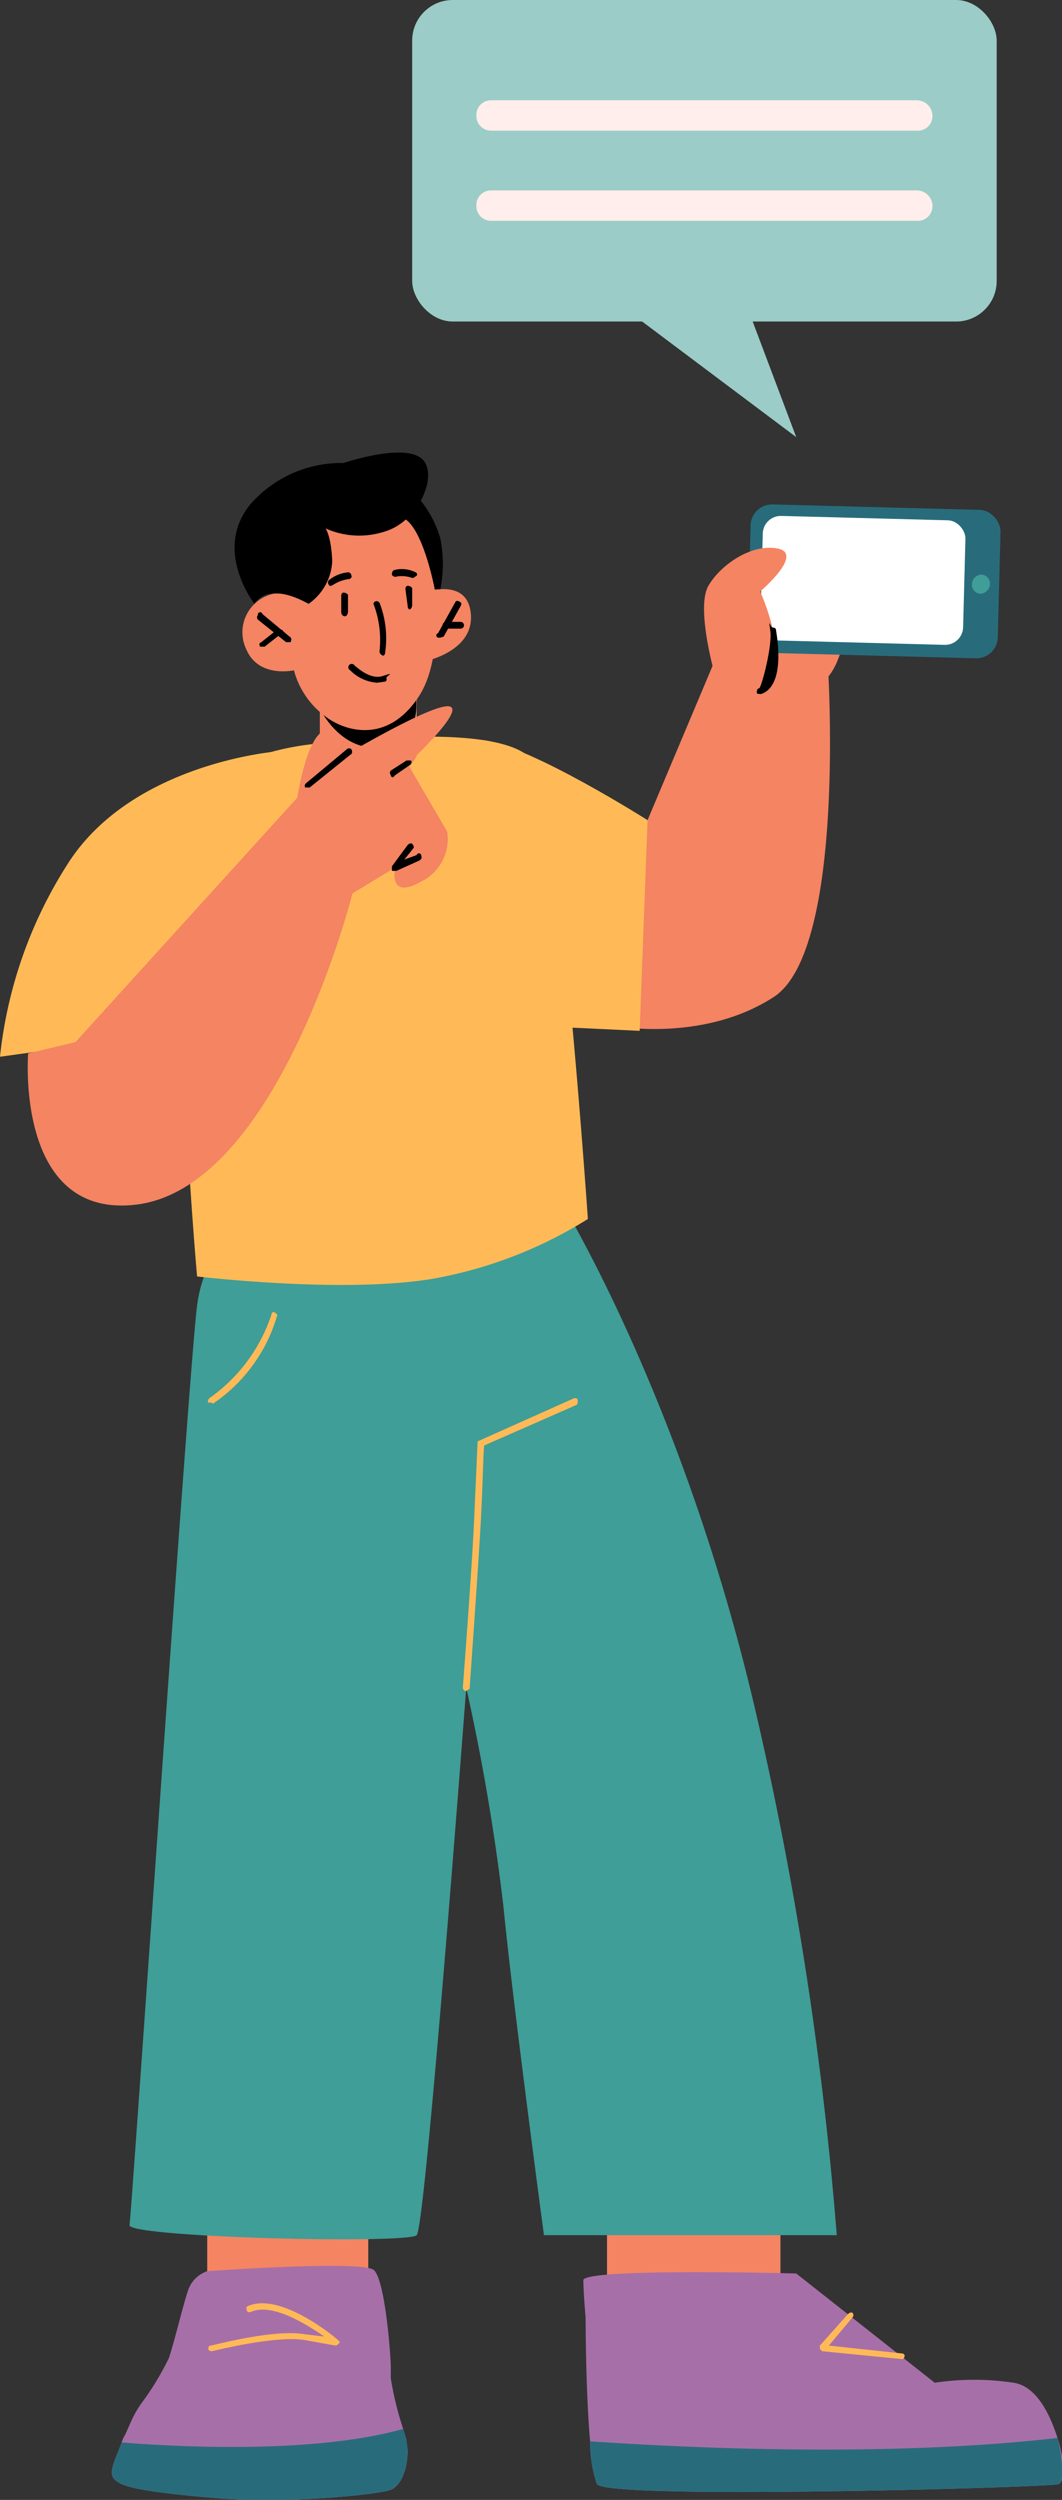 <svg id="Layer_1" data-name="Layer 1" xmlns="http://www.w3.org/2000/svg" viewBox="0 0 94.3 221.9"><rect x="0" y="0" width="94.3" height="221.9" fill="#333333" stroke="none"/><defs><style>.cls-1{fill:#f48462;}.cls-2{fill:#3f9e97;}.cls-3{fill:#a76fa8;}.cls-4{fill:#286c7c;}.cls-5{fill:#ffba57;}.cls-6{fill:#fff;}.cls-7{fill:#9bccc7;}.cls-8{fill:#ffeeeb;}</style></defs><title>sdf </title><path class="cls-1" d="M74.3,47.7a14.4,14.4,0,0,1,0,11.1c-2.3,5.2-8.1,1.5-8.1,1.5V50.7Z"/><path class="cls-1" d="M54.1,91s8.1,1.7,14.6-2.5,4.8-29.7,4.8-29.7H63.4l-5.9,14Z"/><polygon class="cls-1" points="53.9 196.8 53.9 204.9 69.3 204.4 69.3 196.8 53.9 196.8"/><polygon class="cls-1" points="18.4 195.8 18.4 204 32.7 203.4 32.7 195.8 18.4 195.8"/><path class="cls-2" d="M49.3,105.8S60.4,123.4,67,151.5a314.9,314.9,0,0,1,7.3,46.9h-26s-2.8-20.9-3.6-29.2a192.6,192.6,0,0,0-3.3-19.4s-3.6,47.8-4.4,48.6-25.7.2-25.5-.9,5.3-76.4,6-81.6C19.5,99.8,49.3,105.8,49.3,105.8Z"/><path class="cls-3" d="M36.2,217.5c0,1.5-.5,3.1-1.5,3.5s-9,1.3-16,.7-8.1-1.1-8.6-1.7.2-1.8.7-3.2.1-.1.1-.2l.8-1.8a10,10,0,0,1,.8-1.4,25,25,0,0,0,2.5-4.1c.5-1.5,1.2-4.5,1.7-6a2.7,2.7,0,0,1,1.7-1.7s13.8-1,14.8-.1,1.5,7.6,1.5,8.6v1a28.8,28.8,0,0,0,1.1,4.5l.3,1C36.1,217,36.2,217.3,36.2,217.5Z"/><path class="cls-3" d="M94,220.5c-.9.3-40.1,1.4-41,0a11.7,11.7,0,0,1-.6-3.8c-.4-4.4-.4-11-.4-11s-.2-2.2-.2-3.3,18.9-.6,18.9-.6L83,211.5a23.3,23.3,0,0,1,7,0c2,.3,3.2,2.7,3.9,4.9S94.5,220.3,94,220.5Z"/><path class="cls-4" d="M94,220.5c-.9.3-40.1,1.4-41,0a11.7,11.7,0,0,1-.6-3.8c7.4.5,25.8,1.5,41.5-.3C94.4,218.4,94.5,220.3,94,220.5Z"/><path class="cls-4" d="M36.2,217.5c0,1.5-.5,3.1-1.5,3.5s-9,1.3-16,.7-8.1-1.1-8.6-1.7.2-1.8.7-3.2c6.3.5,17.5.9,25-1.2l.3,1C36.1,217,36.2,217.3,36.2,217.5Z"/><path class="cls-5" d="M41.4,150.1a.3.3,0,0,1-.3-.3c0-.1.8-10.4,1-14.9s.3-6.7.3-6.8,0-.2.1-.2l8.5-3.8c.1,0,.3,0,.3.2s0,.3-.1.4L43,128.3c-.1.6-.1,2.8-.3,6.6s-1,14.9-1,15Z"/><path class="cls-5" d="M18.8,208.7c-.2,0-.3-.1-.3-.2s0-.3.2-.3,5.6-1.5,8.4-1l1.7.2c-1.6-1.1-4.6-3-6.5-2.2-.2.1-.4,0-.4-.2a.2.2,0,0,1,.1-.3c2.9-1.3,7.8,2.8,8,3s.2.2.1.3-.2.2-.3.2l-2.8-.5c-2.7-.4-8.1,1-8.2,1Z"/><path class="cls-5" d="M80.1,209.4l-7.1-.7-.2-.2v-.3l2.5-2.8c.1-.1.3-.2.4-.1a.3.3,0,0,1,0,.4l-2.1,2.5,6.5.7c.1,0,.3.1.2.3A.2.2,0,0,1,80.1,209.4Z"/><path class="cls-5" d="M29.9,65.9s-7.7,0-11.8,4-.6,43.4-.6,43.4,14.2,1.7,22,0a38.6,38.6,0,0,0,12.7-5.1s-2.5-36.5-4.7-40.4S29.9,65.9,29.9,65.9Z"/><path class="cls-1" d="M28.4,63.1V68a7.5,7.5,0,0,0,4.3,1.6A4.7,4.7,0,0,0,37,67.1V61.3Z"/><path d="M28.4,62.9s1.9,4,5.6,3.4,2.9-4.6,2.9-4.6Z"/><path class="cls-1" d="M38.1,48.7s1.9,8.8-.9,13.1-6.6,3.1-8.3,1.8a7.5,7.5,0,0,1-2.8-4.1s-3.1.7-4.2-1.8a3.5,3.5,0,0,1,2.4-5c1.5-.1,1.7.1,1.7.1L25.5,50S34.8,39.3,38.1,48.7Z"/><path class="cls-1" d="M36.7,52.9s4.7-2.1,5.1,1.5-4.5,4.4-4.5,4.4Z"/><path d="M39.1,56.6H39a.2.2,0,0,1-.1-.4l1.5-2.7c.1-.2.2-.2.4-.1s.2.2.1.4l-1.5,2.7Z"/><path d="M25.6,57h-.2l-2.5-2a.3.3,0,0,1,0-.4.2.2,0,0,1,.4-.1l2.4,2c.2.1.2.3.1.5Z"/><path d="M23.3,57.4h-.2c-.1-.2-.1-.3.1-.4l1.4-1.1H25a.2.2,0,0,1-.1.4l-1.4,1.1C23.5,57.4,23.4,57.4,23.3,57.4Z"/><path d="M40.9,55.8H39.6a.3.3,0,1,1,0-.6h1.3a.3.3,0,0,1,0,.6Z"/><path d="M30.6,54.7q-.2,0-.3-.3V52.9c0-.2.1-.3.2-.3a.5.5,0,0,1,.4.2v1.5a.5.5,0,0,1-.2.4Z"/><path d="M36.4,54.1c-.1,0-.2-.1-.2-.3L36,52.3c0-.2.1-.3.2-.3a.5.5,0,0,1,.4.2v1.5a.5.5,0,0,1-.2.4Z"/><path d="M34,58.2c-.2-.1-.3-.2-.3-.4a9,9,0,0,0-.5-4.1.2.2,0,0,1,.1-.3c.2-.1.3,0,.4.1a8.7,8.7,0,0,1,.5,4.4C34.2,58.1,34.1,58.2,34,58.2Z"/><path d="M36.7,51.3h-.1a2.7,2.7,0,0,0-1.5-.1c-.1,0-.3-.1-.3-.2s0-.3.2-.4a2.7,2.7,0,0,1,1.9.2.2.2,0,0,1,.1.3Z"/><path d="M29.4,52c-.1,0-.2,0-.2-.1a.3.3,0,0,1,0-.4,3.2,3.2,0,0,1,1.7-.7.3.3,0,0,1,.3.3c.1.1-.1.3-.2.3a3.3,3.3,0,0,0-1.4.5Z"/><path d="M27.4,53.6a4.9,4.9,0,0,0,2.1-3.8c-.1-2.3-.6-2.9-.6-2.9a7.3,7.3,0,0,0,5.2.3c3.2-.9,5-5.4,3.2-6.6s-6.8.5-6.8.5a10.7,10.7,0,0,0-8.3,3.7c-3.3,4.1.4,8.8.4,8.8S23.6,51.5,27.4,53.6Z"/><path d="M33.5,60.6a3.7,3.7,0,0,1-2.4-1.1.3.3,0,1,1,.4-.4c.1,0,1.3,1.3,2.5.9s.3,0,.3.2a.2.2,0,0,1-.1.3Z"/><path d="M36.4,43.4a9.7,9.7,0,0,1,2.7,4.4,11.5,11.5,0,0,1,0,4.5h-.5s-1.1-5.9-3-6.4S36.4,43.4,36.4,43.4Z"/><path class="cls-5" d="M24.6,66.7s-12.9,1-18.6,10A39.4,39.4,0,0,0,0,93.8L20.2,91Z"/><path class="cls-5" d="M46.2,91l10.6.5.7-18.7s-10.4-6.6-14.6-7.1S46.2,91,46.2,91Z"/><path class="cls-1" d="M2.5,93.5s-1.2,14.9,9.8,13.4c12.5-1.8,19-27.6,19-27.6L35.1,77s-.7,2.9,2.2,1.3a4.2,4.2,0,0,0,2.4-4.5l-3.5-6s5.2-4.8,3.7-5.1-9.7,4.6-9.7,4.6.4-3-1.3-2.5-2.5,6-2.5,6L6.7,92.5Z"/><path d="M35.1,77.3h-.3v-.4l1.4-1.9c.1-.1.3-.2.4-.1s.2.3.1.4l-.8,1,1.1-.4a.2.2,0,0,1,.4.1c.1.1,0,.3-.2.4l-2,.9Z"/><path d="M27.4,69.9h-.3c-.1-.2,0-.3.1-.4l3.6-3a.3.3,0,0,1,.4,0c.1.2.1.4-.1.5l-3.6,2.9A.1.1,0,0,1,27.4,69.9Z"/><path d="M34.9,69a.2.2,0,0,1-.2-.2.3.3,0,0,1,0-.4l1.4-.9h.4c.1.2,0,.3-.1.4l-1.3.9Z"/><path class="cls-5" d="M18.8,124.5h-.3c-.1-.1,0-.3.1-.4a14.7,14.7,0,0,0,5.5-7.4c0-.2.2-.3.3-.2s.3.2.2.3a14.2,14.2,0,0,1-5.7,7.8Z"/><rect class="cls-4" x="66.5" y="45" width="22.2" height="13.18" rx="1.9" ry="1.9" transform="translate(1.4 -2) rotate(1.5)"/><rect class="cls-6" x="67.6" y="46" width="18" height="11.06" rx="1.6" ry="1.6" transform="translate(1.4 -2) rotate(1.5)"/><path class="cls-2" d="M87.9,51.9a.9.9,0,0,1-.8.8.8.8,0,0,1-.8-.9.9.9,0,0,1,.8-.8A.8.8,0,0,1,87.9,51.9Z"/><path class="cls-1" d="M63.4,59.6s-1.6-5.7-.5-7.6,3.9-3.8,6.2-3.3-1.6,3.8-1.6,3.8,2.5,5.5.9,8S63.4,59.6,63.4,59.6Z"/><path d="M67.5,61.6c-.1,0-.3,0-.3-.1s0-.4.2-.4,1.2-3.8,1-5.1,0-.3.2-.3.3.1.3.2,1,4.9-1.3,5.7Z"/><rect class="cls-7" x="36.6" width="51.9" height="28.54" rx="3.6" ry="3.6"/><polygon class="cls-7" points="65.5 25 70.7 38.8 54.3 26.5 65.5 25"/><path class="cls-8" d="M81.4,11.6H43.6a1.3,1.3,0,0,1-1.3-1.3,1.3,1.3,0,0,1,1.3-1.4H81.4a1.4,1.4,0,0,1,1.4,1.4A1.3,1.3,0,0,1,81.4,11.6Z"/><path class="cls-8" d="M81.4,19.6H43.6a1.3,1.3,0,0,1-1.3-1.3,1.3,1.3,0,0,1,1.3-1.4H81.4a1.4,1.4,0,0,1,1.4,1.4A1.3,1.3,0,0,1,81.4,19.6Z"/></svg>